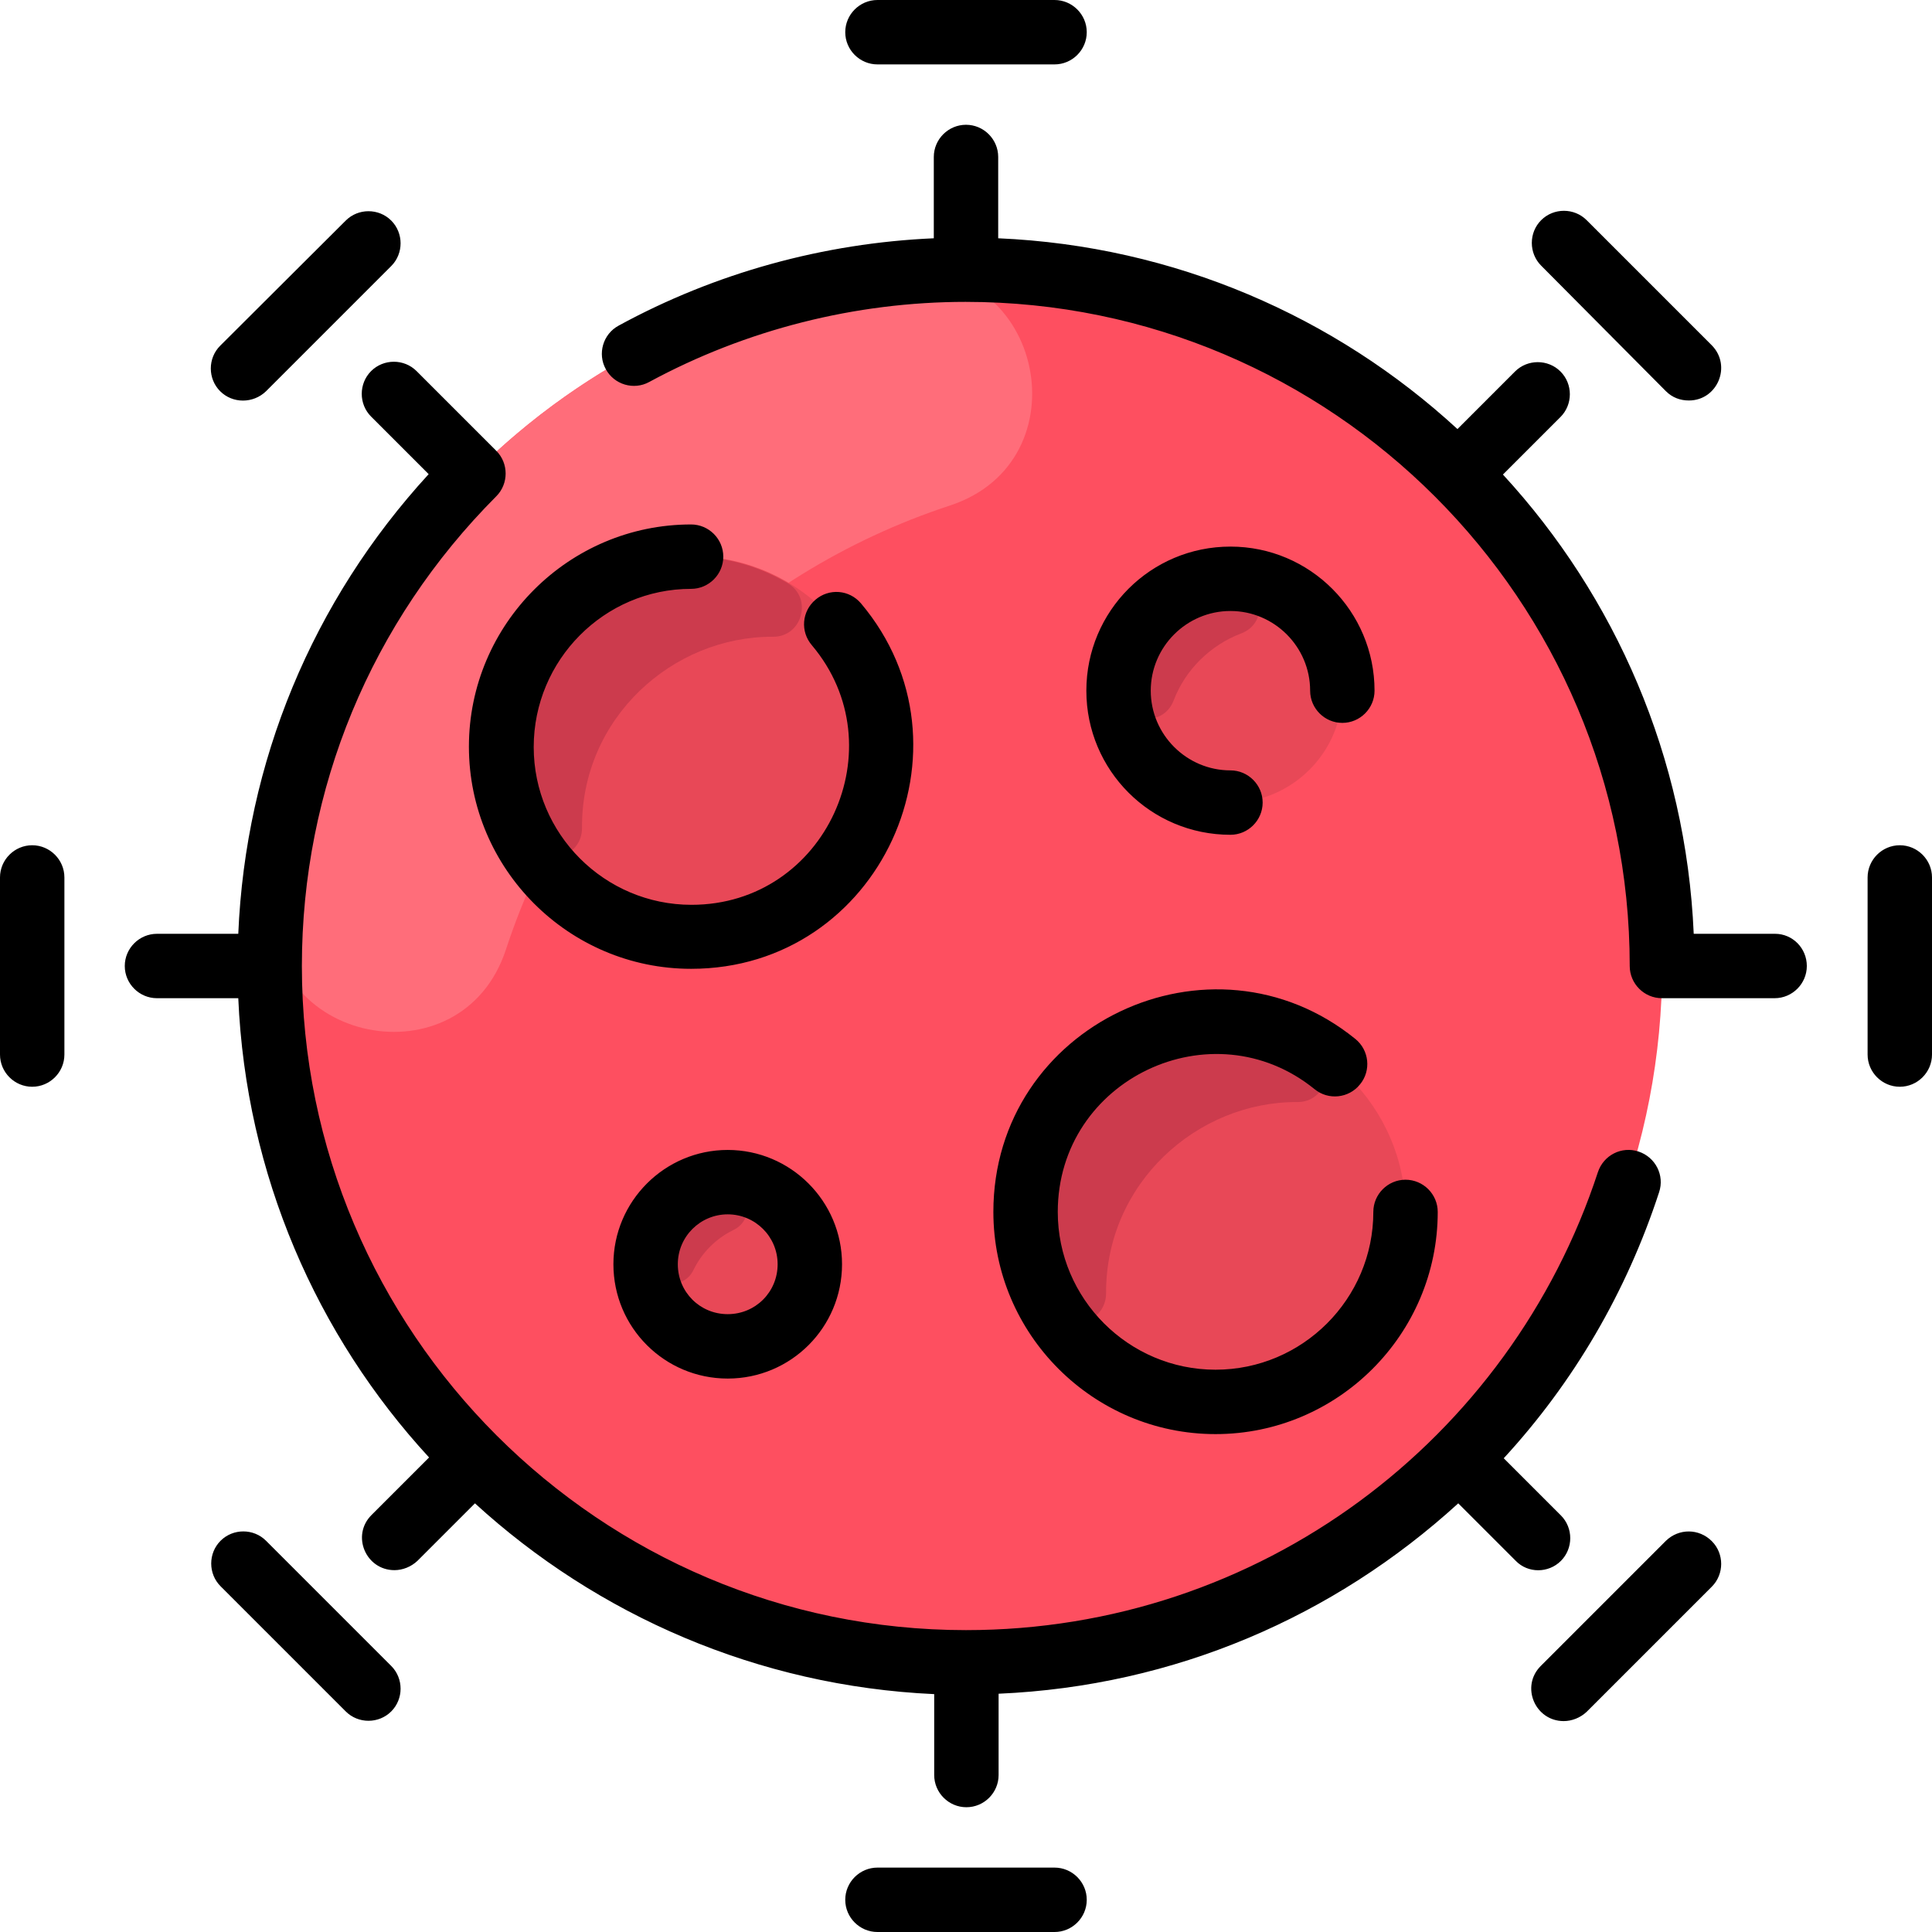 <svg id="Layer_1" enable-background="new 0 0 480 480" height="512" viewBox="0 0 480 480" width="512" xmlns="http://www.w3.org/2000/svg"><path d="m362.3 117.7c67.5 67.5 67.6 177 0 244.7-67.5 67.5-177 67.6-244.7 0-67.5-67.5-67.6-177 0-244.7 67.6-67.5 177.1-67.7 244.7 0z" fill="#fe4f60"/><path d="m305.7 143.8c15.2 0 27.8 12.5 27.8 27.8s-12.5 27.8-27.8 27.8c-15.2 0-27.8-12.5-27.8-27.8s12.6-27.8 27.8-27.8z" fill="#e84857"/><circle cx="180.8" cy="314" fill="#e84857" r="20.4"/><path d="m302 253.9c25.9 0 47.2 21.3 47.2 47.2s-21.3 47.2-47.2 47.2-47.2-21.3-47.2-47.2 21.3-47.2 47.2-47.2z" fill="#e84857"/><path d="m224.1 67.7c35.1-3.2 45.4 46.9 11.9 57.9-52.1 17.1-93.2 58.2-110.3 110.3-11 33.5-61.1 23.3-57.9-11.9 7.5-82.8 73.4-148.8 156.3-156.3z" fill="#ff6d7a"/><ellipse cx="171.7" cy="185.5" fill="#e84857" rx="47.2" ry="47.2" transform="matrix(.071 -.998 .998 .071 -25.504 343.599)"/><g fill="#cc3b4d"><path d="m195.7 144.9c6.3 3.7 3.6 13.4-3.7 13.3-24.9-.1-47.6 20.2-47.4 47.5 0 7.4-9.6 10.1-13.3 3.8-18.9-31.6 4.5-71.2 40.5-71.2 8.6 0 16.8 2.4 23.9 6.6z"/><path d="m308.3 157.4c-7.6 2.9-13.8 9-16.7 16.6-2.7 7.2-13.6 5.7-13.6-2.5 0-15.4 12.8-28 28.2-27.7 7.7.1 9.4 10.9 2.1 13.6z"/><path d="m326 260.5c6.3 3.7 3.6 13.4-3.7 13.3-24.9-.1-47.6 20.2-47.5 47.5 0 7.4-9.6 10.1-13.3 3.8-18.9-31.6 4.5-71.2 40.5-71.2 8.7 0 16.9 2.4 24 6.6z"/><path d="m182.2 305.6c-4.3 2.1-7.8 5.6-9.9 9.9-2.9 6.1-12.6 3.6-11.7-3.8 1.1-9.3 8.7-16.9 18.2-17.8 6.9-.8 9.6 8.7 3.4 11.7z"/></g><path d="m16 218v44c0 4.4-3.6 8-8 8s-8-3.6-8-8v-44c0-4.4 3.6-8 8-8s8 3.6 8 8zm456-8c-4.4 0-8 3.6-8 8v44c0 4.4 3.6 8 8 8s8-3.6 8-8v-44c0-4.4-3.6-8-8-8zm-210 254h-44c-4.4 0-8 3.6-8 8s3.6 8 8 8h44c4.4 0 8-3.6 8-8s-3.6-8-8-8zm-44-448h44c4.4 0 8-3.6 8-8s-3.6-8-8-8h-44c-4.4 0-8 3.6-8 8s3.6 8 8 8zm-46.3 130.3c4.4 0 8-3.6 8-8s-3.6-8-8-8c-30.4 0-55.2 24.8-55.2 55.2s24.8 55.2 55.2 55.2c47 0 72.2-55.2 42.2-90.8-2.9-3.4-7.9-3.8-11.3-.9s-3.8 7.9-.9 11.3c21.3 25.2 3.5 64.5-29.9 64.5-21.6 0-39.2-17.6-39.2-39.2s17.5-39.3 39.1-39.3zm134 5.5c10.9 0 19.8 8.9 19.8 19.8 0 4.4 3.6 8 8 8s8-3.6 8-8c0-19.7-16-35.8-35.8-35.8s-35.8 16-35.8 35.8 16 35.8 35.8 35.8c4.4 0 8-3.6 8-8s-3.6-8-8-8c-10.9 0-19.8-8.9-19.8-19.8s8.9-19.8 19.8-19.8zm-124.9 133.9c15.6 0 28.4 12.7 28.4 28.4s-12.7 28.4-28.4 28.4-28.4-12.7-28.4-28.4 12.8-28.4 28.4-28.4zm0 16c-6.8 0-12.4 5.5-12.4 12.4s5.5 12.4 12.4 12.4 12.4-5.5 12.4-12.4-5.6-12.4-12.4-12.4zm66-.6c0 30.4 24.8 55.2 55.2 55.2s55.2-24.8 55.2-55.2c0-4.4-3.6-8-8-8s-8 3.6-8 8c0 21.6-17.6 39.2-39.2 39.2s-39.2-17.6-39.2-39.2c0-33 38.4-51.1 63.8-30.5 3.4 2.8 8.5 2.3 11.3-1.2 2.8-3.4 2.3-8.5-1.2-11.3-35.8-29-89.9-3.5-89.9 43zm194.2-69.1h-20.2c-1.9-43.9-19.5-83.8-47.4-114.1l14.3-14.3c3.1-3.1 3.1-8.2 0-11.3s-8.2-3.1-11.3 0l-14.3 14.3c-30.3-27.9-70.2-45.5-114.1-47.4v-20.2c0-4.4-3.6-8-8-8s-8 3.6-8 8v20.2c-27.4 1.2-54.3 8.6-78.3 21.7-3.9 2.1-5.3 7-3.2 10.8 2.1 3.9 7 5.3 10.8 3.2 24-13 51.2-19.9 78.6-19.9 91 0 165 74 165 165 0 4.4 3.6 8 8 8h28c4.4 0 8-3.6 8-8s-3.5-8-7.9-8zm-374.9-134.8 31.1-31.1c3.1-3.1 3.1-8.2 0-11.3s-8.2-3.1-11.3 0l-31.2 31.1c-3.1 3.1-3.1 8.2 0 11.3s8.2 3.1 11.4 0zm347.8 285.6-31.1 31.1c-5.1 5.1-1.4 13.7 5.7 13.7 2 0 4.1-.8 5.7-2.3l31.1-31.1c3.1-3.1 3.1-8.2 0-11.3-3.2-3.2-8.2-3.2-11.4-.1zm-347.8 0c-3.1-3.1-8.2-3.1-11.3 0s-3.1 8.2 0 11.3l31.1 31.1c3.1 3.1 8.2 3.1 11.3 0s3.1-8.2 0-11.3zm347.8-285.6c1.6 1.6 3.6 2.3 5.7 2.3 7.1 0 10.7-8.6 5.7-13.7l-31.1-31.1c-3.1-3.1-8.2-3.1-11.3 0s-3.1 8.2 0 11.3zm-26.1 290.6c3.1-3.1 3.1-8.2 0-11.3l-14.2-14.2c17.4-18.9 30.5-41.3 38.6-66.1 1.4-4.2-.9-8.7-5.1-10.1s-8.7.9-10.1 5.1c-21.8 66.5-84 113.8-157 113.8-91 0-165-74-165-165 0-44.1 17.2-85.5 48.3-116.7 3.1-3.1 3.1-8.2 0-11.3 0 0-19.8-19.8-19.8-19.8-3.1-3.1-8.2-3.1-11.3 0s-3.1 8.2 0 11.3l14.3 14.3c-28.9 31.5-45.5 71.5-47.3 114.2h-20.2c-4.4 0-8 3.6-8 8s3.6 8 8 8h20.2c1.9 43.9 19.5 83.8 47.4 114.1l-14.3 14.3c-5.1 5.1-1.4 13.7 5.7 13.7 2 0 4.1-.8 5.7-2.3l14.3-14.3c30.4 27.8 70.3 45.4 114.1 47.4v20.1c0 4.4 3.6 8 8 8s8-3.6 8-8v-20.2c43.8-1.9 83.4-19.2 114.2-47.3l14.3 14.3c3 3.1 8.1 3.1 11.2 0z"/></svg>